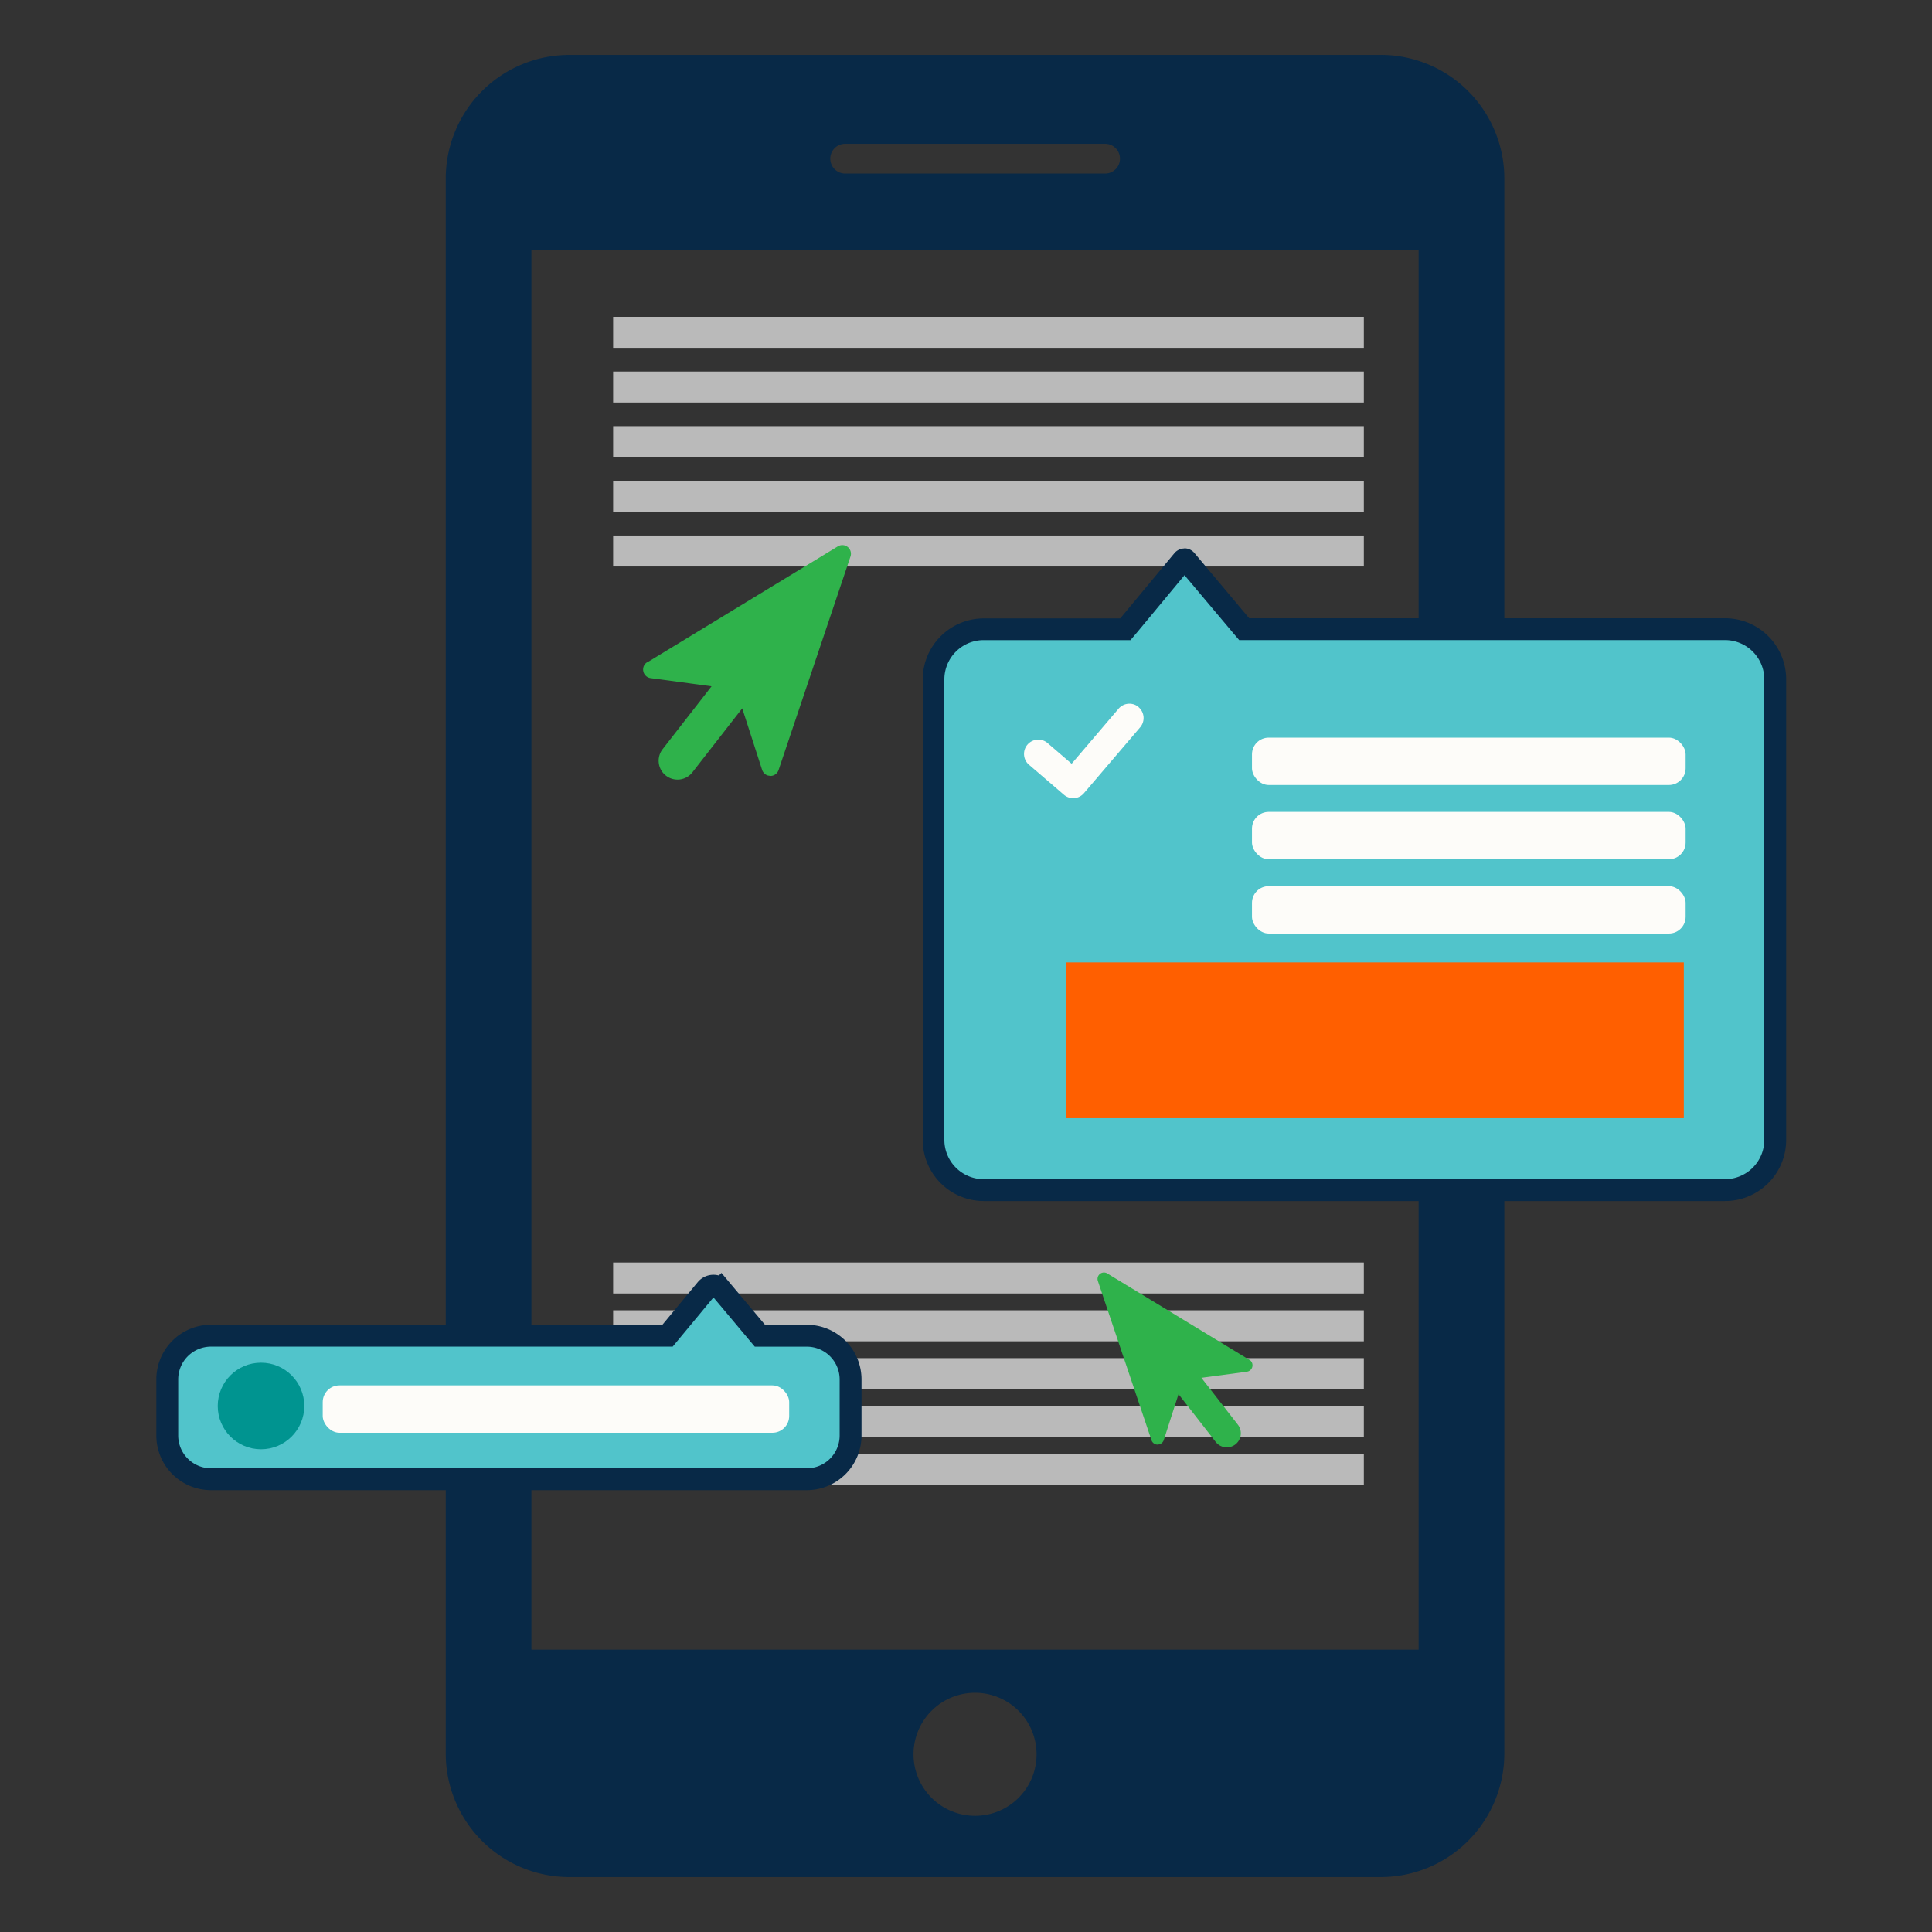 <svg id="Layer_1" data-name="Layer 1" xmlns="http://www.w3.org/2000/svg" viewBox="0 0 500 500"><rect x="0" y="0" width="500" height="500" fill="#333333" stroke="none"/><defs><style>.cls-1{fill:#082947;}.cls-2{fill:#bababa;}.cls-3,.cls-5{fill:#51c4cb;}.cls-4{fill:#fdfcf9;}.cls-5{stroke:#082947;stroke-miterlimit:10;stroke-width:5.66px;}.cls-6{fill:#2fb24b;}.cls-7{fill:#ff5f00;}.cls-8{fill:#009490;}</style></defs><title>11</title><path class="cls-1" d="M357.47,14.21H147.21a32,32,0,0,0-31.85,31.85V453.94a32,32,0,0,0,31.85,31.85H357.47a32,32,0,0,0,31.85-31.85V46.05a32,32,0,0,0-31.85-31.85h0Zm-138.75,23H286a3.85,3.85,0,1,1,0,7.7H218.73a3.85,3.85,0,1,1,0-7.7h0Zm33.62,432.72a15.92,15.92,0,1,1,15.92-15.93,15.89,15.89,0,0,1-15.92,15.93h0Zm114.8-43H137.53V64.73H367.14V426.85Zm0,0"/><rect class="cls-2" x="158.68" y="138.59" width="194.28" height="8.02"/><rect class="cls-2" x="158.68" y="124.44" width="194.28" height="8.02"/><rect class="cls-2" x="158.68" y="110.29" width="194.28" height="8.02"/><rect class="cls-2" x="158.68" y="96.15" width="194.28" height="8.02"/><rect class="cls-2" x="158.68" y="82" width="194.28" height="8.02"/><path class="cls-3" d="M254.57,308a13,13,0,0,1-13-13V175.83a13,13,0,0,1,13-13H291.2L306,145a0.6,0.6,0,0,1,.93,0l15,17.88H446.43a13,13,0,0,1,13,13V295a13,13,0,0,1-13,13H254.57Z"/><path class="cls-1" d="M306.51,148.81L319,163.65l1.7,2H446.43a10.18,10.18,0,0,1,10.17,10.17V295a10.18,10.18,0,0,1-10.17,10.17H254.57A10.18,10.18,0,0,1,244.4,295V175.83a10.18,10.18,0,0,1,10.17-10.17h38l1.7-2,12.29-14.81m0-6.91a3.42,3.42,0,0,0-2.64,1.24l-14,16.86h-35.3a15.82,15.82,0,0,0-15.82,15.82V295a15.82,15.82,0,0,0,15.82,15.82H446.43A15.82,15.82,0,0,0,462.26,295V175.83A15.82,15.82,0,0,0,446.43,160H323.29l-14.16-16.87a3.42,3.42,0,0,0-2.63-1.23h0Z"/><rect class="cls-4" x="324.01" y="190.9" width="112.23" height="12.26" rx="4.33" ry="4.33"/><rect class="cls-2" x="158.68" y="326.74" width="194.28" height="8.02"/><rect class="cls-2" x="158.68" y="339.11" width="194.28" height="8.02"/><rect class="cls-2" x="158.68" y="351.49" width="194.28" height="8.02"/><rect class="cls-2" x="158.68" y="363.87" width="194.28" height="8.02"/><rect class="cls-2" x="158.68" y="376.25" width="194.28" height="8.02"/><path class="cls-5" d="M208.81,345.69H196.66l-10.13-12.07a2.46,2.46,0,0,0-3.77,0l-10,12.06H54.61A11.32,11.32,0,0,0,43.29,357v14.5a11.32,11.32,0,0,0,11.32,11.32h154.2a11.32,11.32,0,0,0,11.32-11.32V357A11.32,11.32,0,0,0,208.81,345.69Z"/><rect class="cls-4" x="83.52" y="358.54" width="120.72" height="12.26" rx="4.33" ry="4.33"/><rect class="cls-4" x="324.01" y="210.12" width="112.23" height="12.26" rx="4.33" ry="4.33"/><rect class="cls-4" x="324.01" y="229.34" width="112.23" height="12.26" rx="4.33" ry="4.33"/><path class="cls-4" d="M294.69,183a3.69,3.69,0,0,0-5.21.42l-12.14,14.24-6.07-5.22a3.7,3.7,0,1,0-4.81,5.61l8.88,7.63a3.71,3.71,0,0,0,2.41.89H278a3.73,3.73,0,0,0,2.52-1.29l14.56-17.06a3.7,3.7,0,0,0-.42-5.21h0Zm0,0"/><path class="cls-6" d="M167.52,171.41l49.3-30a2.23,2.23,0,0,1,3.29,2.6L201.5,199.27a2.23,2.23,0,0,1-2.13,1.54l-0.7-.12a2.3,2.3,0,0,1-1.43-1.43l-5.15-15.94-12.9,16.56a4.87,4.87,0,0,1-7.7-6l12.66-16.27-15.77-2.11a2.24,2.24,0,0,1-1.89-1.77,2.2,2.2,0,0,1,1-2.35h0Zm0,0"/><path class="cls-6" d="M323.35,351.94l-36.77-22.36a1.66,1.66,0,0,0-2.45,1.94L298,372.72a1.67,1.67,0,0,0,1.59,1.15l0.52-.09a1.71,1.71,0,0,0,1.07-1.07L305,360.82l9.62,12.35a3.63,3.63,0,0,0,5.74-4.46l-9.44-12.13L322.7,355a1.67,1.67,0,0,0,1.41-1.32,1.64,1.64,0,0,0-.76-1.75h0Zm0,0"/><rect class="cls-7" x="275.91" y="249.07" width="159.86" height="40.32"/><circle class="cls-8" cx="67.55" cy="363.87" r="11.2"/></svg>